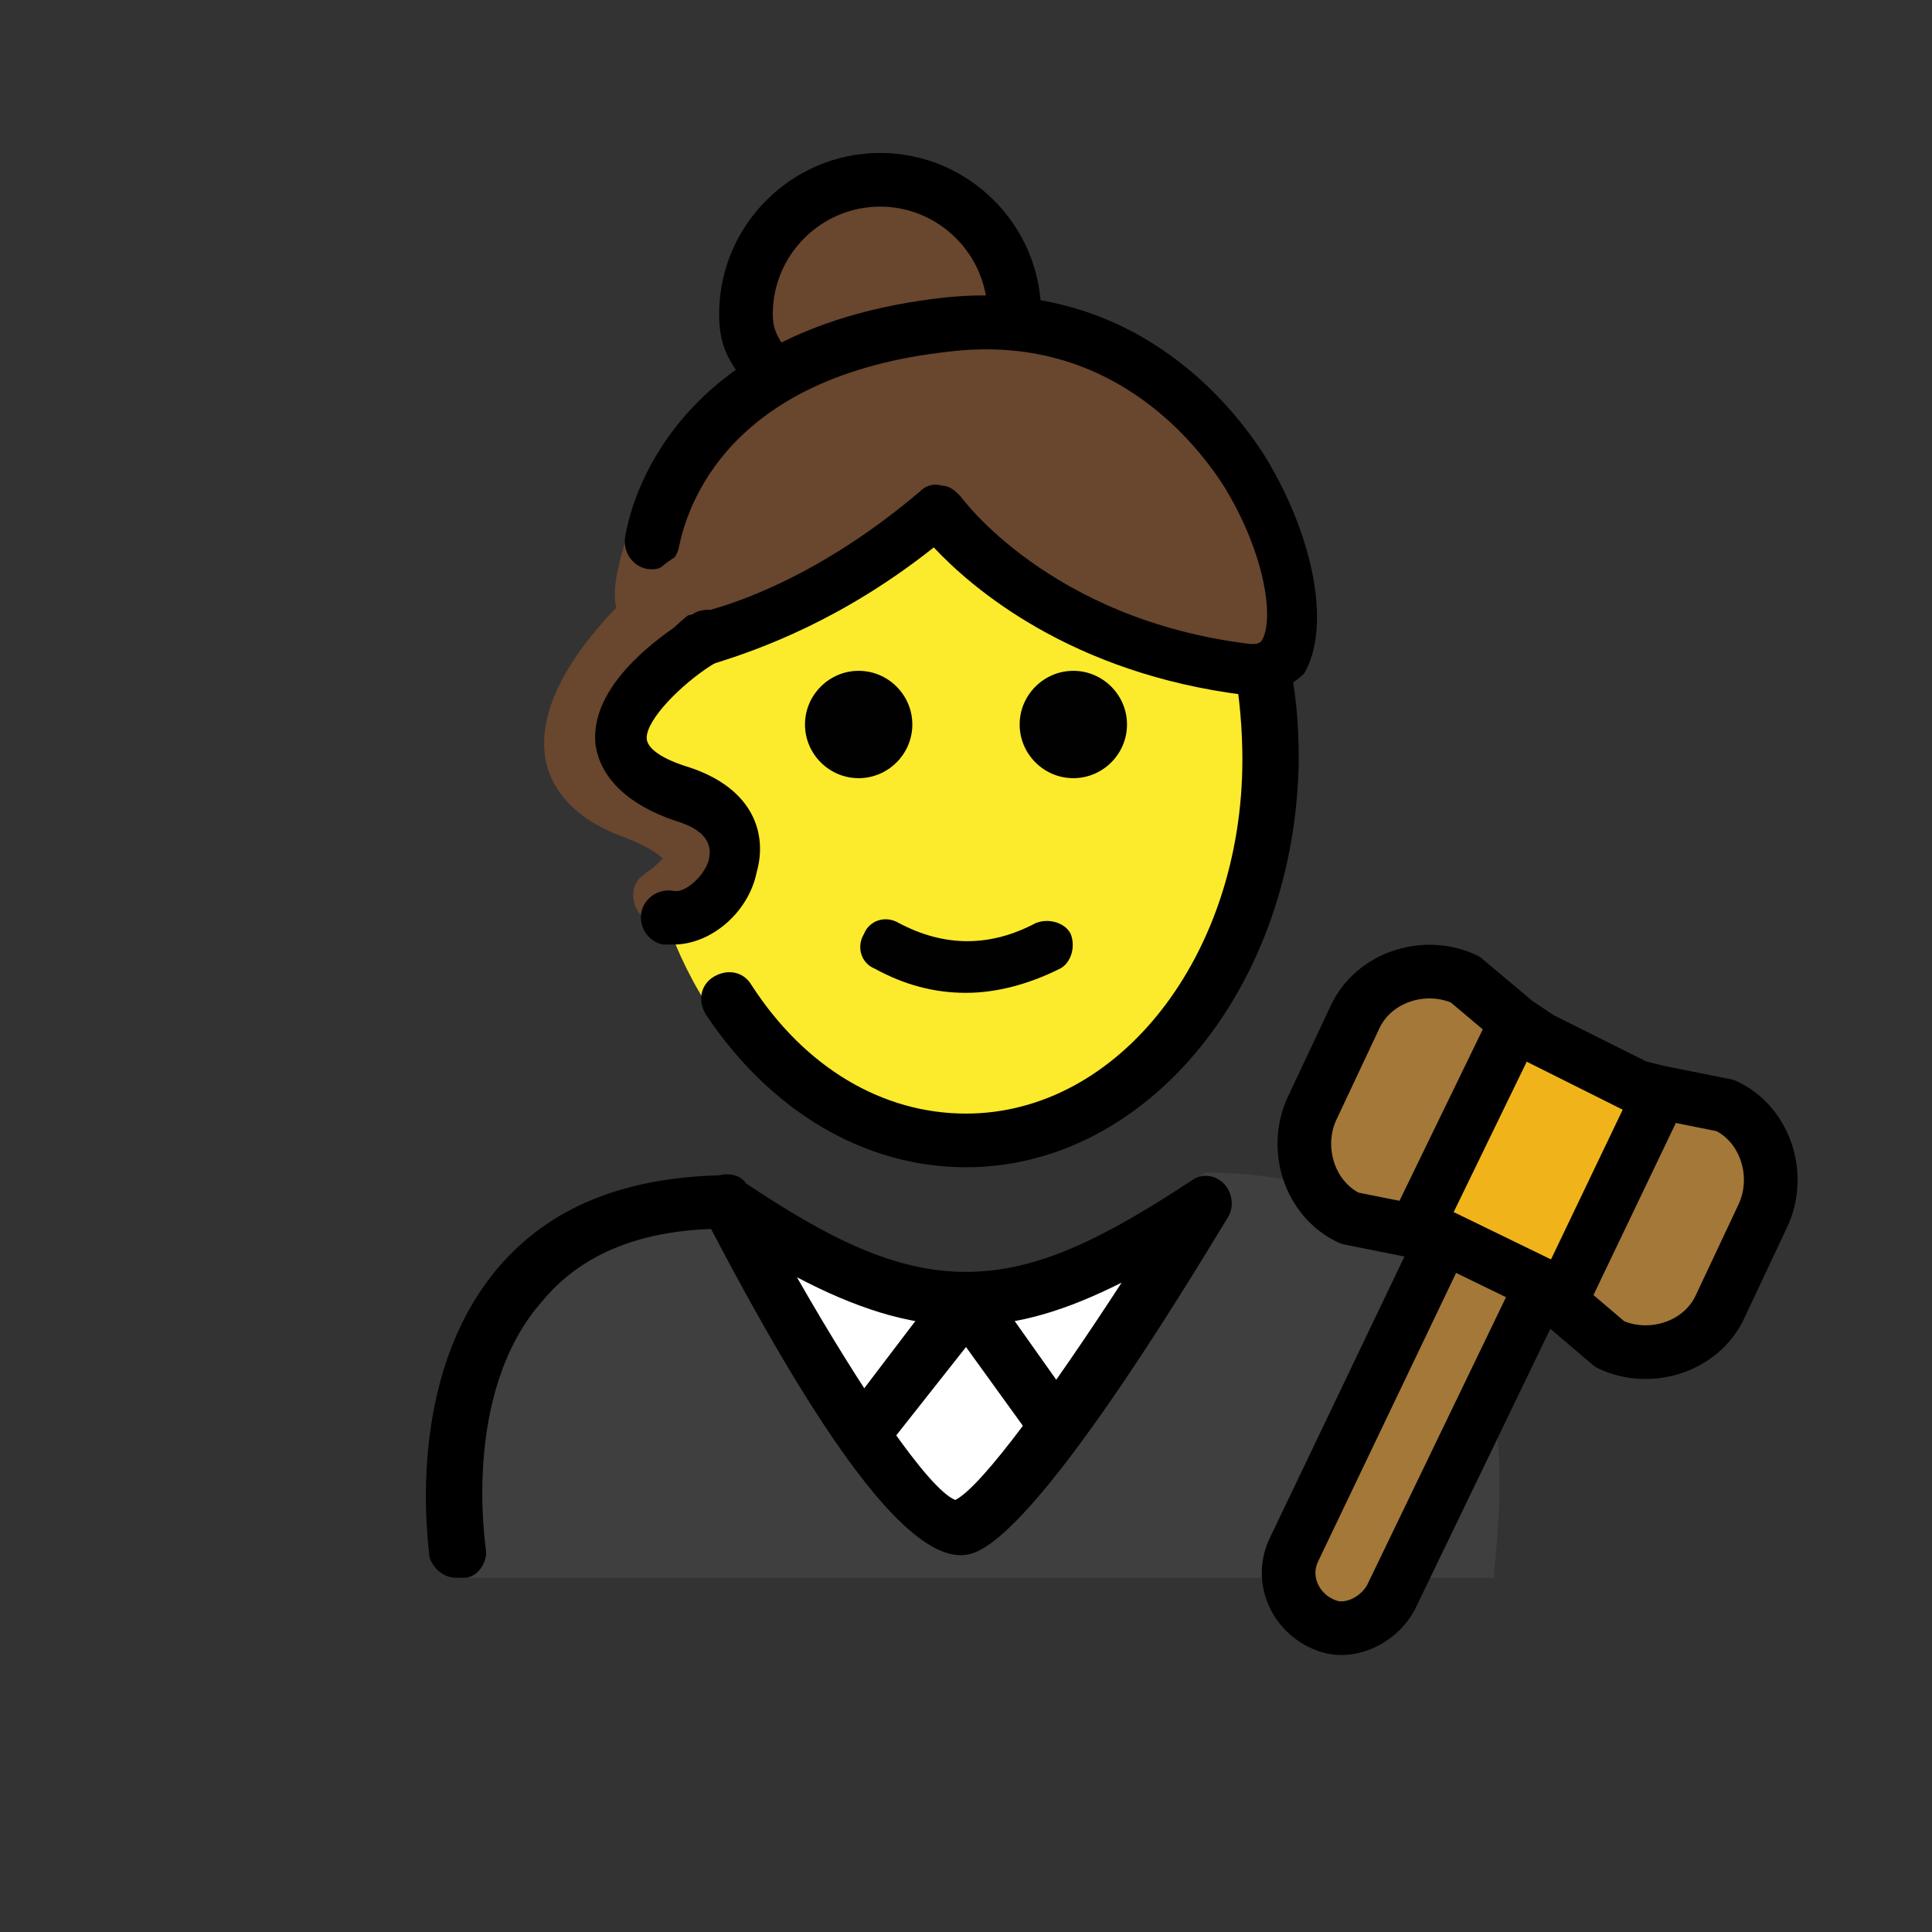 <?xml version="1.0" encoding="utf-8"?>
<!-- Generator: Adobe Illustrator 21.1.0, SVG Export Plug-In . SVG Version: 6.00 Build 0)  -->
<svg version="1.1" id="emoji" xmlns="http://www.w3.org/2000/svg" xmlns:xlink="http://www.w3.org/1999/xlink" x="0px" y="0px"
	 viewBox="0 0 72 72" enable-background="new 0 0 72 72" xml:space="preserve">
<rect x="0" y="0" width="72" height="72" fill="#333333" stroke="none"/>
<g id="_xD83D__xDC69__x200D__x2696__xFE0F__1_">
	<g>
		<path fill="#69462E" d="M29.9,21c-0.1,1.8-1.7,3.2-3.5,3.2c-1,0-2.4,0.1-3-0.7c-0.4-0.6-0.7-1-0.3-2.6c0.4-1.6,1.2-3.2,2.8-3.5
			C28.1,17.1,30,18.9,29.9,21z"/>
	</g>
	<g>
		<path fill="#69462E" d="M37.8,11.7c0-2.8-2.2-5-5-5s-5,2.2-5,5c0,0.9,0.3,1.2,0.7,2"/>
		<path d="M28.5,14.6c-0.3,0-0.7-0.2-0.9-0.5l-0.1-0.2c-0.4-0.6-0.7-1.1-0.7-2.2c0-3.3,2.7-6,6-6s6,2.7,6,6c0,0.6-0.4,1-1,1
			c-0.6,0-1-0.4-1-1c0-2.2-1.8-4-4-4c-2.2,0-4,1.8-4,4c0,0.5,0.1,0.7,0.4,1.2l0.1,0.2c0.3,0.5,0.1,1.1-0.4,1.4
			C28.8,14.6,28.6,14.6,28.5,14.6z"/>
	</g>
	<g>
		<path fill="#3F3F3F" d="M16.9,58.8c0,0-1.9-14.9,10.1-14.9c3.2,2.1,5.1,3.6,8.9,3.6c3.7,0,5.8-1.6,9-3.8c14,0,10.5,15,10.8,15.1"
			/>
	</g>
	<g>
		<path fill="#FFFFFF" d="M45,44.4l-3.9,6l-2.6,4.5c-1.2,2.1-4.2,2.1-5.4,0l-2.6-4.5l-3.5-6C33.1,49.7,39.1,49.7,45,44.4z"/>
	</g>
	<g>
		<path fill="#FCEA2C" d="M48.1,28.5c0-8.4-5.4-15.2-12.1-15.2c-6.7,0-12.1,6.8-12.1,15.2c0,1.3,0.8,2.5,1,3.6
			c0.1,0.7-0.4,1.4-0.1,2.1C26.6,39.5,30.9,43,36,43C42.7,43,48.1,36.9,48.1,28.5z"/>
	</g>
	<g>
		<path fill="#000100" d="M42,27c0,1.1-0.9,2-2,2c-1.1,0-2-0.9-2-2c0-1.1,0.9-2,2-2C41.1,25,42,25.9,42,27"/>
	</g>
	<g>
		<path fill="#000100" d="M34,27c0,1.1-0.9,2-2,2c-1.1,0-2-0.9-2-2c0-1.1,0.9-2,2-2C33.1,25,34,25.9,34,27"/>
	</g>
	<g>
		<path fill="#000100" d="M36,37c-1.2,0-2.3-0.3-3.4-0.9c-0.5-0.2-0.7-0.8-0.4-1.3c0.2-0.5,0.8-0.7,1.3-0.4c1.7,0.9,3.4,0.9,5.1,0
			c0.5-0.2,1.1,0,1.3,0.4c0.2,0.5,0,1.1-0.4,1.3C38.3,36.7,37.1,37,36,37z"/>
	</g>
	<g>
		<path d="M36,43.5c-3.8,0-7.3-2.1-9.7-5.7c-0.3-0.5-0.2-1.1,0.3-1.4c0.5-0.3,1.1-0.2,1.4,0.3c2,3.1,4.9,4.8,8,4.8
			c5.7,0,10.3-5.9,10.3-13.2c0-1.1-0.1-2.3-0.3-3.4c-0.1-0.5,0.2-1.1,0.8-1.2c0.5-0.1,1.1,0.2,1.2,0.8c0.3,1.2,0.4,2.5,0.4,3.8
			C48.3,36.7,42.8,43.5,36,43.5z"/>
	</g>
	<g>
		<path d="M17,58.8c-0.5,0-0.9-0.4-1-0.8c0-0.3-1-6.6,2.6-10.8c1.9-2.2,4.6-3.3,8.2-3.4c0.4-0.1,0.8,0,1,0.3c3,2,5.5,3.3,8.2,3.3
			c2.7,0,5.2-1.3,8.4-3.4c0.4-0.3,0.9-0.2,1.2,0.1c0.3,0.3,0.4,0.8,0.2,1.2c-1.7,2.8-7.2,11.9-9.6,12.6c-2,0.6-5.2-3.5-9.7-12.1
			c-2.8,0.1-4.9,1-6.3,2.7c-3,3.4-2.1,9.1-2.1,9.2c0.1,0.5-0.3,1.1-0.8,1.1C17.1,58.8,17.1,58.8,17,58.8z M29.7,47.6
			c2.4,4.2,4.9,7.9,5.9,8.3c1-0.5,3.6-4.1,6.2-8.1c-2,1-3.8,1.6-5.8,1.6c0,0,0,0-0.1,0c0,0,0,0,0,0h0c0,0,0,0,0,0c0,0,0,0,0,0
			C33.8,49.4,31.8,48.7,29.7,47.6z"/>
	</g>
	<g>
		<g id="XMLID_60_">
			<g>
				<path fill="#A37838" d="M64.4,41.2c1.5,0.7,2.2,2.6,1.4,4.1l-1.6,3.4c-0.7,1.5-2.6,2.2-4.1,1.4l-2-1.7l0.4-0.4l3.4-7l0-0.2
					L64.4,41.2z"/>
				<polygon fill="#F0B41A" points="61.8,40.7 61.8,40.9 58.4,48 58,48.4 57.5,47.9 57.5,47.9 53.8,46.2 53.8,46.2 52.8,46 53,45.3 
					56.4,38.3 56.5,38.1 57.4,38.8 61,40.5 				"/>
				<path fill="#A37838" d="M57.5,47.9L57.5,47.9L57.5,47.9l-5.5,11.5c-0.4,0.9-1.5,1.5-2.4,1.2c-1.2-0.4-1.8-1.7-1.3-2.8l5.5-11.5
					l0-0.1h0L57.5,47.9z"/>
				<path fill="#A37838" d="M54.6,36.5l1.9,1.6l-0.2,0.2l-3.4,7L52.8,46l-2.5-0.5c-1.5-0.7-2.2-2.6-1.4-4.1l1.6-3.4
					C51.3,36.4,53.1,35.8,54.6,36.5z"/>
			</g>
			<g>
				
					<path fill="none" stroke="#000000" stroke-width="2" stroke-linecap="round" stroke-linejoin="round" stroke-miterlimit="10" d="
					M57.4,48l-5.5,11.4c-0.4,0.9-1.5,1.5-2.4,1.2c-1.2-0.4-1.8-1.7-1.3-2.8l5.5-11.5"/>
				
					<path fill="none" stroke="#000000" stroke-width="2" stroke-linecap="round" stroke-linejoin="round" stroke-miterlimit="10" d="
					M56.5,38.1l-1.9-1.6c-1.5-0.7-3.4-0.1-4.1,1.4l-1.6,3.4c-0.7,1.5-0.1,3.4,1.4,4.1l2.5,0.5l1,0.2h0l3.7,1.8l0,0l0.5,0.5l2,1.7
					c1.5,0.7,3.4,0.1,4.1-1.4l1.6-3.4c0.7-1.5,0.1-3.4-1.4-4.1l-2.5-0.5L61,40.5l-3.6-1.8L56.5,38.1z"/>
				
					<line fill="none" stroke="#000000" stroke-width="2" stroke-linecap="round" stroke-linejoin="round" stroke-miterlimit="10" x1="61.8" y1="40.9" x2="58.4" y2="48"/>
				
					<line fill="none" stroke="#000000" stroke-width="2" stroke-linecap="round" stroke-linejoin="round" stroke-miterlimit="10" x1="53" y1="45.3" x2="56.4" y2="38.3"/>
			</g>
		</g>
	</g>
	<g>
		<path fill="none" stroke="#000000" stroke-width="2" stroke-linecap="round" stroke-linejoin="round" stroke-miterlimit="10" d="
			M27.4,58.7"/>
	</g>
	<g>
		<path d="M32.2,54.4c-0.2,0-0.4-0.1-0.6-0.2c-0.4-0.3-0.5-1-0.2-1.4l3.8-5c0.2-0.3,0.5-0.4,0.8-0.4c0.3,0,0.6,0.2,0.8,0.4l3.4,4.8
			c0.3,0.5,0.2,1.1-0.2,1.4c-0.5,0.3-1.1,0.2-1.4-0.2l-2.6-3.6L33,54C32.8,54.3,32.5,54.4,32.2,54.4z"/>
	</g>
	<g>
		<path fill="#69462E" d="M25,23.9c0,0,0.5-0.1,1.4-0.3c1.8-0.5,5-1.8,8.5-4.7c0,0,3.4,5,11.6,6c4.3,0.5,0.4-14.3-11.2-13
			c-7.5,0.9-10.4,4.8-11,8.1"/>
		<path d="M46.7,25.9c-0.1,0-0.2,0-0.3,0c-6.5-0.8-10.2-4-11.6-5.5c-3.4,2.7-6.5,3.8-8.1,4.3c-1,0.3-1.5,0.3-1.6,0.4
			c-0.6,0.1-1-0.3-1.1-0.9c-0.1-0.5,0.3-1,0.9-1.1l0,0c0,0,0.5-0.1,1.3-0.3c1.6-0.4,4.7-1.6,8.1-4.5c0.2-0.2,0.5-0.3,0.8-0.2
			c0.3,0,0.5,0.2,0.7,0.4c0,0,3.3,4.6,10.8,5.5c0.2,0,0.3,0,0.4-0.1c0.5-0.7,0.2-3.2-1.4-5.8c-1.1-1.7-4.3-5.7-10.2-5
			c-8.3,0.9-9.8,5.8-10.1,7.3c-0.1,0.5-0.6,0.9-1.2,0.8c-0.5-0.1-0.9-0.6-0.8-1.2c0.3-1.8,2.2-7.8,11.8-8.9c7-0.8,10.8,3.9,12.1,6
			c1.8,3,2.4,6.3,1.4,8C48.2,25.5,47.5,25.9,46.7,25.9z"/>
	</g>
	<g>
		<path fill="#69462E" d="M24.6,34.4c-0.3,0-0.6-0.1-0.8-0.4c-0.3-0.4-0.3-1.1,0.2-1.4l0.1-0.1c0.2-0.1,0.4-0.3,0.6-0.5
			c-0.2-0.2-0.6-0.5-1.7-0.9c-2-0.8-2.6-2.1-2.7-3c-0.4-3.5,4.7-7.3,4.8-7.3c0.4-0.3,1.1-0.2,1.4,0.2c0.3,0.4,0.2,1.1-0.2,1.4
			c-1.5,1.1-4.2,3.8-4,5.5c0,0.2,0.1,0.9,1.5,1.4c2,0.8,2.9,1.5,3,2.5c0.2,1.1-0.7,1.8-1.4,2.3l-0.1,0.1
			C25,34.3,24.8,34.4,24.6,34.4z"/>
	</g>
	<g>
		<path d="M25.1,35.2c-0.1,0-0.3,0-0.4,0c-0.5-0.1-0.9-0.6-0.8-1.2c0.1-0.5,0.6-0.9,1.2-0.8c0.4,0.1,1.1-0.5,1.3-1.1
			c0.2-0.7-0.2-1.2-1.2-1.5c-1.8-0.6-2.8-1.6-3-2.8c-0.3-2.3,2.6-4.2,3.2-4.6l0.4-0.3c0.4-0.3,1.1-0.2,1.4,0.2
			c0.3,0.4,0.2,1.1-0.2,1.4l-0.5,0.3c-1.1,0.7-2.4,2-2.4,2.7c0,0.4,0.6,0.8,1.6,1.1c2.4,0.8,2.9,2.5,2.5,3.9
			C27.9,34,26.5,35.2,25.1,35.2z"/>
	</g>
</g>
</svg>
